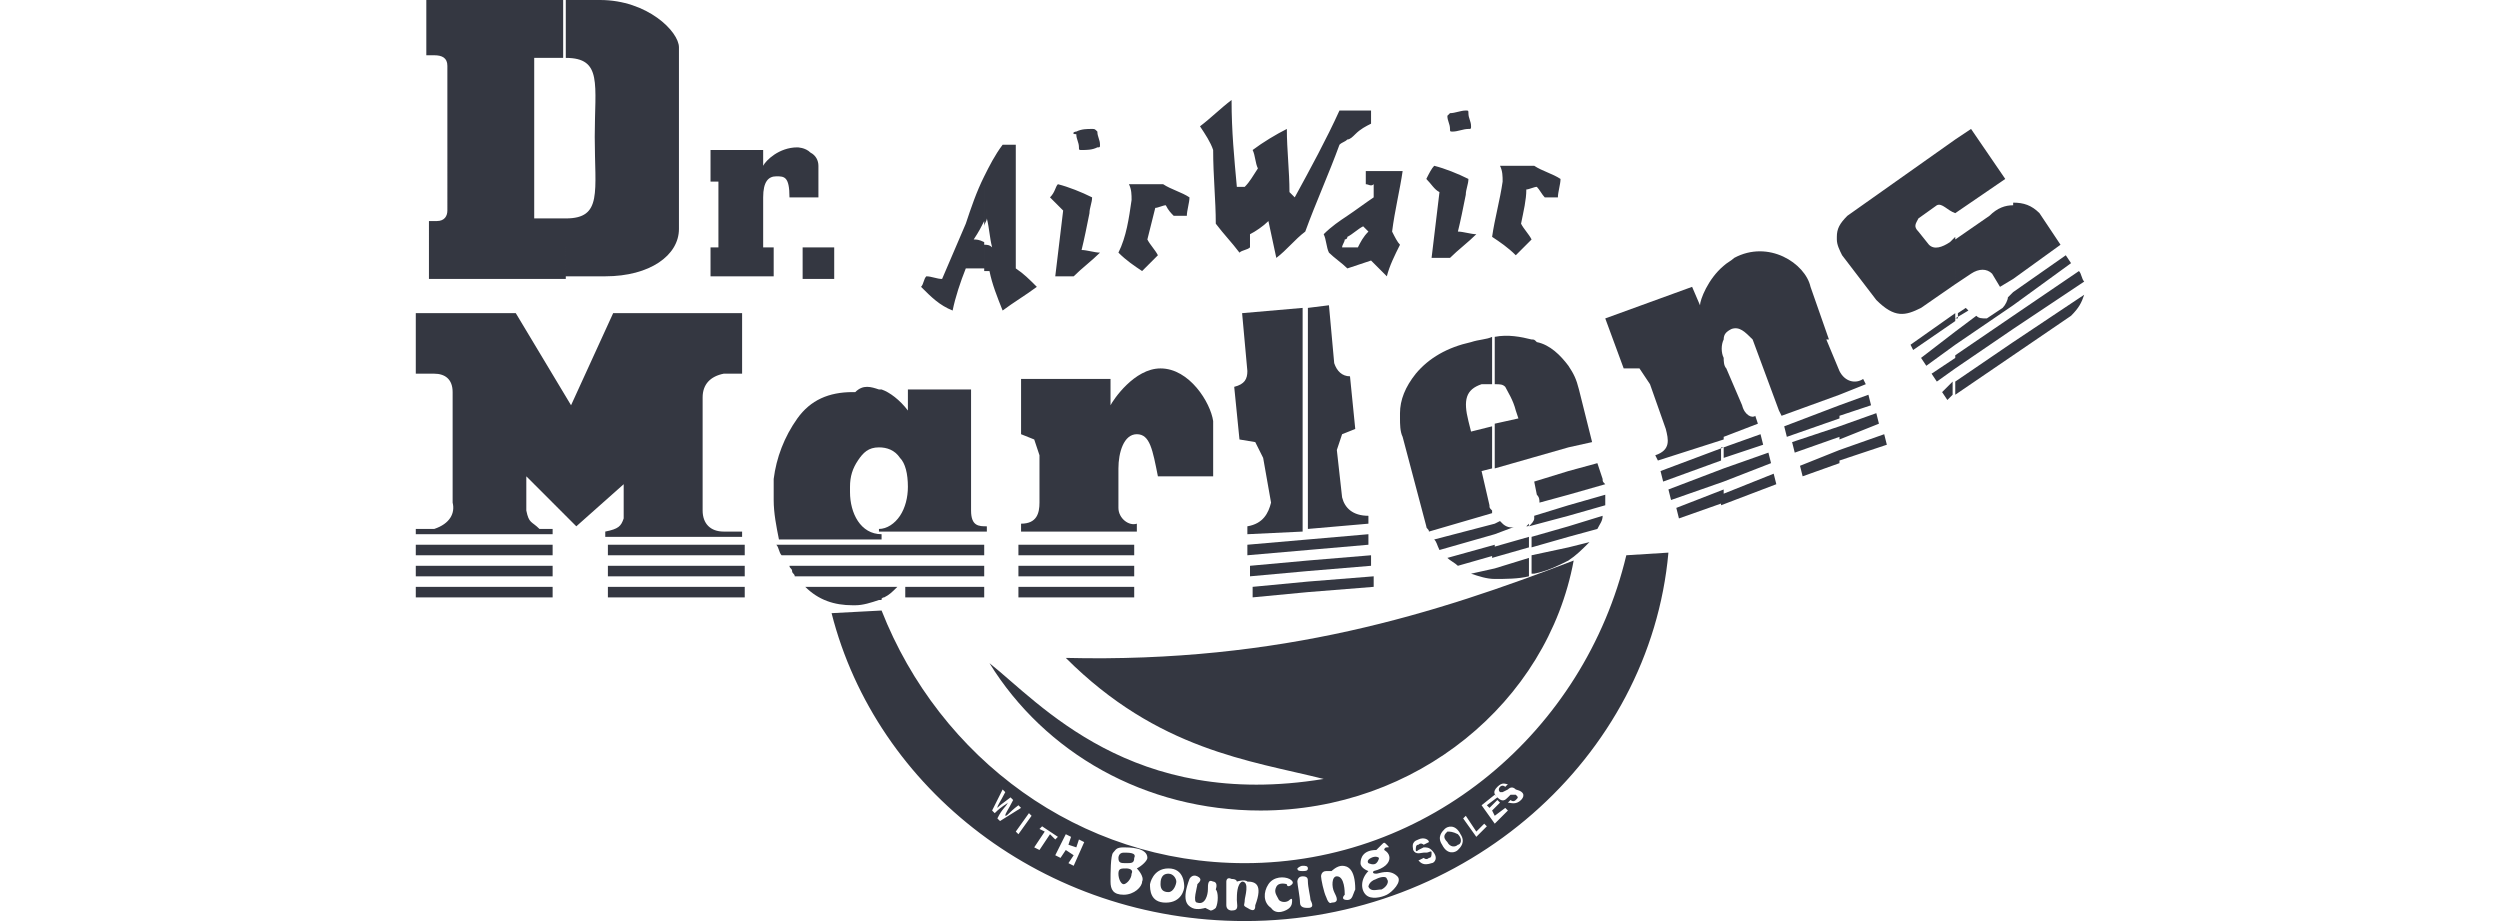 <?xml version="1.0" encoding="utf-8"?>
<!-- Generator: Adobe Illustrator 26.0.1, SVG Export Plug-In . SVG Version: 6.00 Build 0)  -->
<svg version="1.1" id="Layer_1" xmlns="http://www.w3.org/2000/svg" xmlns:xlink="http://www.w3.org/1999/xlink" x="0px" y="0px"
	 viewBox="0 0 95 35" style="enable-background:new 0 0 95 35;" xml:space="preserve">
<style type="text/css">
	.st0{fill:#343741;}
</style>
<path class="st0" d="M30.8,10.6V9.4h0.9v1.2H30.8L30.8,10.6z M30.8,7.5V5.8c0.2,0.1,0.3,0.3,0.3,0.5v1.2H30.8z M21.5,8.3L21.5,8.3
	c1.4,0,1.1-1,1.1-3.1c0-2,0.3-3-1.1-3V0h1.3c1.8,0,3,1.2,3,1.8l0,6.9c0,1-1.1,1.8-2.8,1.8h-1.5V8.3L21.5,8.3z M30.8,5.8v1.7l-0.8,0
	c0-0.8-0.2-0.8-0.5-0.8c-0.3,0-0.5,0.2-0.5,0.8v1.9h0.4v1.1H27V9.4h0.3V6.9H27V5.7h2v0.6c0.1-0.2,0.6-0.7,1.3-0.7
	C30.3,5.6,30.6,5.6,30.8,5.8L30.8,5.8z M30.8,9.4h-0.3v1.2h0.3V9.4z M20.3,8.3l1.2,0v2.3h-5.2V8.4h0.3c0.3,0,0.4-0.2,0.4-0.4V2.5
	c0-0.3-0.2-0.4-0.5-0.4l-0.3,0V0h5.2v2.2c0,0,0,0,0,0h-1.1V8.3z"/>
<path class="st0" d="M59.8,21.3c-1,5.4-6,9.5-11.9,9.5c-4.4,0-8.2-2.2-10.3-5.6c1.9,1.5,5.4,5.6,12.7,4.4c-2.8-0.7-6.3-1.1-9.8-4.6
	C48.7,25.2,54.6,23.3,59.8,21.3z"/>
<path class="st0" d="M51.2,10.2V9.4c0.1,0,0.3,0,0.4,0C51.7,9.2,51.8,9,52,8.8c-0.1-0.1-0.1-0.1-0.2-0.2c-0.2,0.1-0.4,0.3-0.6,0.4
	V8.2c0.3-0.2,0.7-0.5,1-0.7c0-0.1,0-0.3,0-0.5C52.1,7.1,52,7,51.9,7c0-0.2,0-0.3,0-0.5c0.5,0,1,0,1.4,0c-0.1,0.7-0.3,1.5-0.4,2.3
	C53,9,53.1,9.2,53.2,9.3c-0.2,0.4-0.4,0.8-0.5,1.2c-0.2-0.2-0.4-0.4-0.6-0.6C51.8,10,51.5,10.1,51.2,10.2L51.2,10.2z M51.2,5.3V4.2
	c0.3,0,0.6,0,0.9,0c0,0.1,0,0.3,0,0.5c-0.2,0.1-0.4,0.2-0.6,0.4C51.4,5.2,51.3,5.3,51.2,5.3L51.2,5.3z M54.5,6.3
	c0.4,0.1,0.9,0.3,1.3,0.5c0,0.2-0.1,0.4-0.1,0.6c-0.1,0.5-0.2,1-0.3,1.4c0.2,0,0.5,0.1,0.7,0.1c-0.3,0.3-0.7,0.6-1,0.9
	c-0.2,0-0.5,0-0.7,0c0.1-0.8,0.2-1.7,0.3-2.5c-0.2-0.1-0.3-0.3-0.5-0.5C54.3,6.6,54.4,6.4,54.5,6.3L54.5,6.3z M55.1,4.3
	c0.2,0,0.4-0.1,0.6-0.1c0.1,0,0.1,0,0.1,0.1c0,0.2,0.1,0.3,0.1,0.5c0,0.1,0,0.1-0.1,0.1c-0.2,0-0.4,0.1-0.6,0.1
	c-0.1,0-0.1,0-0.1-0.1c0-0.2-0.1-0.3-0.1-0.5C55,4.4,55.1,4.3,55.1,4.3L55.1,4.3z M57,6.3c0.4,0,0.9,0,1.3,0c0.3,0.2,0.7,0.3,1,0.5
	c0,0.2-0.1,0.5-0.1,0.7c-0.2,0-0.3,0-0.5,0c-0.1-0.1-0.2-0.3-0.3-0.4c-0.1,0-0.3,0.1-0.4,0.1C58,7.6,57.9,8,57.8,8.5
	c0.1,0.2,0.3,0.4,0.4,0.6c-0.2,0.2-0.4,0.4-0.6,0.6C57.3,9.4,57,9.2,56.7,9c0.1-0.7,0.3-1.4,0.4-2.1C57.1,6.7,57.1,6.5,57,6.3z
	 M37.4,6.7c0.2-0.4,0.4-0.8,0.7-1.2c0.2,0,0.3,0,0.5,0c0,1.6,0,3.2,0,4.7c0.3,0.2,0.5,0.4,0.8,0.7c-0.4,0.3-0.9,0.6-1.3,0.9
	c-0.2-0.5-0.4-1-0.5-1.5c-0.1,0-0.1,0-0.2,0v-1c0.1,0,0.2,0,0.3,0.1c-0.1-0.4-0.1-0.7-0.2-1.1c0,0.1-0.1,0.2-0.1,0.3V6.7L37.4,6.7z
	 M51.2,4.2v1.1c-0.1,0.1-0.2,0.1-0.3,0.2c-0.4,1.1-0.9,2.2-1.3,3.3c-0.4,0.3-0.7,0.7-1.1,1c-0.1-0.5-0.2-0.9-0.3-1.4
	c-0.2,0.2-0.5,0.4-0.7,0.5c0,0.2,0,0.4,0,0.5c-0.1,0.1-0.3,0.1-0.4,0.2c-0.3-0.4-0.6-0.7-0.9-1.1c0-0.9-0.1-1.8-0.1-2.8
	c-0.1-0.3-0.3-0.6-0.5-0.9c0.4-0.3,0.8-0.7,1.2-1C46.8,5,46.9,6,47,7.1c0.1,0,0.2,0,0.3,0c0.2-0.2,0.3-0.4,0.5-0.7
	c-0.1-0.2-0.1-0.5-0.2-0.7c0.4-0.3,0.9-0.6,1.3-0.8C48.9,5.7,49,6.5,49,7.3c0.1,0.1,0.1,0.1,0.2,0.2c0.6-1.1,1.2-2.2,1.7-3.3
	C51,4.2,51.1,4.2,51.2,4.2L51.2,4.2z M51.2,8.2c-0.3,0.2-0.6,0.4-0.9,0.7c0.1,0.2,0.1,0.5,0.2,0.7c0.2,0.2,0.5,0.4,0.7,0.6
	c0,0,0,0,0,0V9.4c-0.1,0-0.1,0-0.2,0c0-0.1,0.1-0.2,0.1-0.3c0,0,0.1,0,0.1-0.1V8.2L51.2,8.2z M40.2,7c0.4,0.1,0.9,0.3,1.3,0.5
	c0,0.2-0.1,0.4-0.1,0.6c-0.1,0.5-0.2,1-0.3,1.4c0.2,0,0.5,0.1,0.7,0.1c-0.3,0.3-0.7,0.6-1,0.9c-0.3,0-0.5,0-0.7,0
	c0.1-0.8,0.2-1.7,0.3-2.5c-0.1-0.1-0.3-0.3-0.5-0.5C40.1,7.3,40.1,7.1,40.2,7L40.2,7z M40.9,5c0.2-0.1,0.4-0.1,0.6-0.1
	c0.1,0,0.1,0,0.2,0.1c0,0.2,0.1,0.3,0.1,0.5c0,0.1,0,0.1-0.1,0.1c-0.2,0.1-0.4,0.1-0.6,0.1c-0.1,0-0.1,0-0.1-0.1
	c0-0.2-0.1-0.3-0.1-0.5C40.7,5.1,40.8,5,40.9,5L40.9,5z M42.9,7c0.4,0,0.9,0,1.3,0c0.3,0.2,0.7,0.3,1,0.5c0,0.2-0.1,0.5-0.1,0.7
	c-0.1,0-0.3,0-0.5,0c-0.1-0.1-0.2-0.2-0.3-0.4c-0.1,0-0.3,0.1-0.4,0.1c-0.1,0.4-0.2,0.8-0.3,1.2c0.1,0.2,0.3,0.4,0.4,0.6
	c-0.2,0.2-0.4,0.4-0.6,0.6c-0.3-0.2-0.6-0.4-0.9-0.7C42.8,9,42.9,8.3,43,7.6C43,7.4,43,7.2,42.9,7z M35,10.9
	c0.1-0.1,0.1-0.3,0.2-0.4c0.2,0,0.4,0.1,0.6,0.1c0.3-0.7,0.6-1.4,0.9-2.1c0.2-0.6,0.4-1.2,0.7-1.8v1.7c-0.1,0.2-0.2,0.4-0.4,0.7
	c0.1,0,0.2,0,0.4,0.1v1c-0.2,0-0.5,0-0.7,0c-0.2,0.5-0.4,1.1-0.5,1.6C35.7,11.6,35.4,11.3,35,10.9z"/>
<g>
	<path class="st0" d="M76.5,13.5l2.2-1.5c0.3-0.3,0.4-0.5,0.5-0.8L76.5,13V13.5L76.5,13.5z M76.5,12.5V12l2.5-1.7
		c0.1,0.1,0.1,0.3,0.2,0.4L76.5,12.5L76.5,12.5z M76.5,11.6v-0.5l2-1.4l0.2,0.3L76.5,11.6L76.5,11.6z M76.5,10.6l1.8-1.3l-0.8-1.2
		c-0.3-0.3-0.6-0.4-1-0.4V10.6z M74.3,15l2.2-1.5V13l-2.2,1.5V15L74.3,15z M76.5,7.8v2.8L76,10.9l-0.3-0.5c-0.2-0.2-0.5-0.2-0.8,0
		l-0.6,0.4V9.1l1.3-0.9C75.9,7.9,76.2,7.8,76.5,7.8L76.5,7.8z M76.5,11.1v0.5l-2.2,1.5v-0.5l0.8-0.6c0.1,0.1,0.2,0.1,0.4,0.1
		l0.6-0.4c0.1-0.1,0.2-0.3,0.2-0.4L76.5,11.1L76.5,11.1z M76.5,12v0.5L74.3,14v-0.5L76.5,12L76.5,12z M74.3,12.1l0.5-0.3
		c-0.1-0.1-0.1-0.1-0.1-0.1l-0.3,0.2V12.1L74.3,12.1z M74.3,8.1C74.3,8.1,74.3,8.1,74.3,8.1l1.9-1.3l-1.3-1.9l-0.6,0.4V8.1z
		 M73.8,14.9l0.2,0.3l0.2-0.2v-0.5L73.8,14.9L73.8,14.9z M74.3,5.3v2.8C74,8,73.8,7.7,73.6,7.8l-0.7,0.5c-0.1,0.2-0.2,0.3,0,0.5
		l0.4,0.5c0.2,0.2,0.5,0.1,0.8-0.1l0.2-0.2v1.8L73,11.7c-0.6,0.3-1,0.4-1.7-0.3L70,9.7c-0.1-0.2-0.2-0.4-0.2-0.6V9
		c0-0.3,0.1-0.5,0.4-0.8L74.3,5.3L74.3,5.3z M74.3,11.9l-1.7,1.2l0.1,0.2l1.6-1.1V11.9L74.3,11.9z M74.3,12.6v0.5l-1.1,0.8l-0.2-0.3
		L74.3,12.6L74.3,12.6z M74.3,13.6V14l-0.7,0.5l-0.2-0.3L74.3,13.6z"/>
	<path class="st0" d="M34.1,22.3c-0.2,0.2-0.3,0.3-0.5,0.4c-0.1,0-0.1,0.1-0.2,0.1v-0.5H34.1L34.1,22.3z M33.4,21.9v-0.4h4v0.4H33.4
		L33.4,21.9z M33.4,21.1v-0.4h4v0.4H33.4L33.4,21.1z M33.4,20.3v-0.2c0.3,0,0.6-0.2,0.8-0.5c0.2-0.3,0.3-0.7,0.3-1.1
		c0-0.5-0.1-0.9-0.3-1.1c-0.2-0.3-0.5-0.4-0.8-0.4v-2.2c0,0,0.1,0,0.1,0c0.3,0.1,0.7,0.4,1,0.8v-0.8h0.1h2.3v4.6
		c0,0.6,0.3,0.6,0.6,0.6v0.2H33.4L33.4,20.3z M37.4,22.3v0.4h-0.1h-2.9v-0.4H37.4z M33.4,22.8c-0.3,0.1-0.6,0.2-0.9,0.2l-0.1,0
		c-0.7,0-1.3-0.2-1.8-0.7h2.9V22.8L33.4,22.8z M33.4,14.8v2.2h0c-0.4,0-0.6,0.2-0.8,0.5c-0.2,0.3-0.3,0.6-0.3,1c0,0,0,0.1,0,0.1
		c0,0,0,0.1,0,0.1c0,0.4,0.1,0.8,0.3,1.1c0.2,0.3,0.5,0.5,0.9,0.5h0v0.2h-3.9c-0.1-0.5-0.2-1-0.2-1.5c0-0.1,0-0.3,0-0.4
		c0-0.1,0-0.3,0-0.4c0.1-0.8,0.4-1.6,0.9-2.3c0.5-0.7,1.2-1,2.1-1h0.1C32.8,14.6,33.1,14.7,33.4,14.8L33.4,14.8z M33.4,20.7v0.4
		h-3.7c-0.1-0.1-0.1-0.3-0.2-0.4H33.4L33.4,20.7z M33.4,21.5v0.4h-3.2c0-0.1-0.1-0.1-0.1-0.2c0-0.1-0.1-0.1-0.1-0.2H33.4z"/>
	<path class="st0" d="M59.6,21.3v-0.5l0.8-0.2c0,0,0,0,0,0C60.1,20.9,59.9,21.1,59.6,21.3L59.6,21.3z M59.6,20.4V20l1.3-0.4
		c0,0.2-0.1,0.3-0.2,0.5L59.6,20.4L59.6,20.4z M59.6,19.6v-0.4l1.4-0.4c0,0.1,0,0.3,0,0.4L59.6,19.6L59.6,19.6z M59.6,18.8v-0.9
		l1.1-0.3l0.2,0.6c0,0.1,0,0.1,0.1,0.2L59.6,18.8L59.6,18.8z M59.6,17v-3.1c0.2,0.3,0.3,0.5,0.4,0.9l0.5,2L59.6,17z M59.6,13.9V17
		l-1.4,0.4v-4.5c0.1,0,0.1,0,0.2,0.1C58.9,13.1,59.3,13.5,59.6,13.9L59.6,13.9z M59.6,17.9v0.9l-1.1,0.3c0-0.1,0-0.2-0.1-0.3
		l-0.1-0.5L59.6,17.9L59.6,17.9z M59.6,19.2v0.4L58.1,20v0c0.1-0.1,0.2-0.2,0.2-0.3c0,0,0-0.1,0-0.1L59.6,19.2L59.6,19.2z M59.6,20
		v0.4l-1.4,0.4v-0.4L59.6,20L59.6,20z M59.6,20.8v0.5c-0.4,0.2-0.8,0.4-1.3,0.5c-0.1,0-0.1,0-0.1,0v-0.7L59.6,20.8z M56.8,16.1
		l0.9-0.2l-0.1-0.3c-0.1-0.4-0.3-0.7-0.4-0.9c-0.1-0.1-0.2-0.1-0.4-0.1v-1.8c0.5-0.1,1,0,1.4,0.1v4.5l-1.4,0.4V16.1L56.8,16.1z
		 M58.1,19.9L58.1,19.9L58,20C58.1,20,58.1,20,58.1,19.9L58.1,19.9z M58.1,20.4v0.4l-1.4,0.4v-0.4L58.1,20.4L58.1,20.4z M58.1,21.2
		v0.7C57.7,22,57.2,22,56.8,22v-0.4L58.1,21.2L58.1,21.2z M56.8,20.3v-0.4l0.2-0.1c0,0,0.1,0.1,0.1,0.1c0.1,0.1,0.3,0.2,0.5,0.1
		L56.8,20.3L56.8,20.3z M56.8,19.5v-0.1C56.8,19.4,56.8,19.5,56.8,19.5L56.8,19.5z M55.9,16.4l0.8-0.2v1.6l-0.4,0.1l0.3,1.3
		c0,0.1,0,0.1,0.1,0.2v0.1l-2.4,0.7c0-0.1-0.1-0.1-0.1-0.2l-0.9-3.4c-0.1-0.2-0.1-0.5-0.1-0.7v-0.2c0-0.5,0.2-1,0.6-1.5
		c0.5-0.6,1.2-1,2.1-1.2c0.3-0.1,0.6-0.1,0.8-0.2v1.8c-0.1,0-0.2,0-0.4,0c-0.6,0.2-0.7,0.6-0.5,1.4L55.9,16.4L55.9,16.4z M56.8,19.9
		l-2.3,0.6c0.1,0.1,0.1,0.2,0.2,0.4l2.1-0.6V19.9L56.8,19.9z M56.8,20.7v0.4l-1.4,0.4c-0.1-0.1-0.3-0.2-0.4-0.3L56.8,20.7L56.8,20.7
		z M56.8,21.6V22c-0.3,0-0.6-0.1-0.9-0.2L56.8,21.6z"/>
	<path class="st0" d="M49.7,11.7l0.8-0.1l0.2,2.2c0.1,0.3,0.3,0.5,0.6,0.5l0.2,2l-0.5,0.2l-0.2,0.6l0.2,1.8c0.1,0.4,0.4,0.7,1,0.7
		l0,0.3l-2.3,0.2V11.7L49.7,11.7z M49.7,22.5v-0.4l2.5-0.2l0,0.4L49.7,22.5L49.7,22.5z M49.7,21.7v-0.4l2.4-0.2l0,0.4L49.7,21.7
		L49.7,21.7z M49.7,20.9v-0.4l2.3-0.2l0,0.4L49.7,20.9z M47.4,20.3l0-0.3c0.6-0.1,0.8-0.5,0.9-0.9L48,17.4l-0.3-0.6l-0.6-0.1l-0.2-2
		c0.4-0.1,0.5-0.3,0.5-0.6l-0.2-2.2l2.3-0.2v8.5L47.4,20.3L47.4,20.3z M49.7,20.5v0.4l-2.3,0.2l0-0.4L49.7,20.5L49.7,20.5z
		 M49.7,21.3v0.4l-2.2,0.2l0-0.4L49.7,21.3L49.7,21.3z M49.7,22.1v0.4l-2.1,0.2l0-0.4L49.7,22.1z"/>
	<path class="st0" d="M69.9,17.5v-0.4l1.7-0.6l0.1,0.4L69.9,17.5L69.9,17.5z M69.9,16.7l1.5-0.6l-0.1-0.4l-1.4,0.5V16.7L69.9,16.7z
		 M69.9,15.8v-0.4L71,15l0.1,0.4L69.9,15.8L69.9,15.8z M69.9,15v-0.9l0,0c0.2,0.4,0.6,0.5,0.9,0.3l0.1,0.2L69.9,15z M67.4,18
		l0.1,0.4l-2.1,0.8v-0.4L67.4,18L67.4,18z M69.9,14.1V15l-2.2,0.8l-0.1-0.2l-1-2.7c-0.3-0.3-0.5-0.5-0.8-0.4
		c-0.2,0.1-0.3,0.2-0.3,0.4v-2.8c0.1-0.1,0.3-0.2,0.4-0.3c1.3-0.7,2.7,0.2,2.9,1.1l0.7,2l-0.1,0L69.9,14.1L69.9,14.1z M69.9,15.4
		l-2.1,0.8l0.1,0.4l2-0.7V15.4L69.9,15.4z M69.9,16.2v0.4l-1.7,0.6l-0.1-0.4L69.9,16.2L69.9,16.2z M69.9,17.1l-1.5,0.6l0.1,0.4
		l1.4-0.5V17.1L69.9,17.1z M65.5,18.3l1.8-0.7l-0.1-0.4l-1.7,0.6V18.3L65.5,18.3z M65.5,17.4V17l1.4-0.5l0.1,0.4L65.5,17.4
		L65.5,17.4z M65.5,16.6l1.3-0.5l-0.1-0.3c-0.1,0.1-0.4,0-0.5-0.4L65.6,14c-0.1-0.1-0.1-0.3-0.1-0.4V16.6z M65.5,19.1l-1.7,0.6
		l-0.1-0.4l1.8-0.7V19.1L65.5,19.1z M65.5,10.1v2.8c-0.1,0.2-0.1,0.5,0,0.7v3.1L63,17.5l-0.1-0.2c0.6-0.2,0.5-0.6,0.4-1l-0.6-1.7
		L62.3,14h-0.6L61,12.1l3.3-1.2l0.3,0.7C64.6,11.4,64.9,10.6,65.5,10.1L65.5,10.1z M65.5,17l-2.4,0.9l0.1,0.4l2.2-0.8V17L65.5,17z
		 M65.5,17.8l-2.1,0.8l0.1,0.4l2-0.7V17.8z"/>
	<path class="st0" d="M43.1,22.3v0.4h-4.4v-0.4H43.1L43.1,22.3z M43.1,21.5v0.4h-4.4v-0.4H43.1L43.1,21.5z M43.1,20.7v0.4h-4.4v-0.4
		H43.1L43.1,20.7z M42.2,14.6v0.8c0.1-0.2,0.9-1.4,1.9-1.4c1.1,0,1.9,1.3,2,2l0,2.1h-2.1c-0.2-1-0.3-1.6-0.8-1.6
		c-0.5,0-0.7,0.7-0.7,1.3v1.5c0,0.4,0.4,0.7,0.7,0.6v0.3h-4.4v-0.3c0.6,0,0.7-0.4,0.7-0.8v-1.8l-0.2-0.6l-0.5-0.2v-2.1H42.2z"/>
	<path class="st0" d="M28.3,22.3v0.4h-5.2v-0.4H28.3L28.3,22.3z M28.3,21.5v0.4h-5.2v-0.4H28.3L28.3,21.5z M28.3,20.7v0.4h-5.2v-0.4
		H28.3L28.3,20.7z M21,22.3v0.4h-5.2v-0.4H21L21,22.3z M21,21.5v0.4h-5.2v-0.4H21L21,21.5z M21,20.7v0.4h-5.2v-0.4H21L21,20.7z
		 M20,19.4c0.1,0.5,0.2,0.4,0.5,0.7H21v0.2h-5.2v-0.2h0.7c0.6-0.2,0.8-0.6,0.7-1l0-4.2c0-0.5-0.3-0.7-0.7-0.7h-0.7v-2.3h3.8l2.1,3.5
		l1.6-3.5h4.9v2.3h-0.7c-0.5,0.1-0.8,0.4-0.8,0.9v4.3c0,0.5,0.3,0.8,0.8,0.8h0.7v0.2h-5.2v-0.2c0.5-0.1,0.6-0.2,0.7-0.5l0-1.3
		l-1.8,1.6L20,18.1L20,19.4z"/>
</g>
<g>
	<path class="st0" d="M55,31.6c-0.1,0.1-0.2,0.2,0,0.4c0.1,0.2,0.3,0.2,0.4,0.1c0.1,0,0.2-0.2,0-0.4C55.2,31.6,55.1,31.6,55,31.6z"
		/>
	<path class="st0" d="M42.8,33c-0.2,0-0.3,0-0.3,0.2c0,0.2,0.1,0.4,0.2,0.4c0.1,0,0.3-0.2,0.3-0.4C43.1,33,42.8,33,42.8,33z"/>
	<path class="st0" d="M52.3,33.4C52,33.5,52,33.7,52,33.7c0.1,0.2,0.3,0.1,0.5,0.1c0.2-0.1,0.3-0.3,0.2-0.4
		C52.7,33.3,52.5,33.3,52.3,33.4z"/>
	<path class="st0" d="M42.7,32.4c-0.2,0-0.2,0.2-0.2,0.2c0,0.2,0.1,0.2,0.3,0.2c0.2,0,0.3,0,0.3-0.2C43.2,32.4,42.9,32.4,42.7,32.4z
		"/>
	<path class="st0" d="M44.4,33.2c-0.3,0-0.3,0.3-0.3,0.4c0,0.2,0.1,0.3,0.3,0.3c0.2,0,0.3-0.3,0.3-0.4
		C44.7,33.4,44.6,33.2,44.4,33.2z"/>
	<path class="st0" d="M52.3,32.8c0.1-0.1,0.1-0.2,0.1-0.2c0,0-0.1-0.1-0.3,0c-0.2,0.1-0.1,0.2-0.1,0.2C52,32.8,52.2,32.9,52.3,32.8z
		"/>
	<path class="st0" d="M61.8,21.1c-1.6,6.7-7.5,11.7-14.5,11.7c-6.3,0-11.6-4-13.8-9.6l-1.9,0.1C33.3,30,39.7,35,47.3,35
		c8.4,0,15.4-6.2,16.1-14L61.8,21.1z M37.9,31.1c0.2-0.4,0.3-0.4,0.4-0.6l0,0c-0.1,0.1-0.2,0.1-0.5,0.4l-0.1-0.1l0.4-0.8l0.1,0.1
		c-0.2,0.4-0.3,0.5-0.3,0.6c0.1-0.1,0.1-0.1,0.5-0.4l0.1,0.1c-0.2,0.4-0.3,0.5-0.3,0.6c0.1,0,0.1-0.1,0.5-0.4l0.1,0.1L38,31.2
		L37.9,31.1z M38.7,31.7l-0.1-0.1l0.5-0.7l0.1,0.1L38.7,31.7z M39.9,31.7l-0.4,0.6l-0.2-0.1l0.4-0.6l-0.2-0.1l0.1-0.1l0.6,0.4
		l-0.1,0.1L39.9,31.7z M40.8,32.9l-0.2-0.1l0.2-0.3l-0.3-0.2l-0.2,0.3l-0.2-0.1l0.4-0.8l0.2,0.1l-0.1,0.3l0.3,0.1l0.1-0.3l0.2,0.1
		L40.8,32.9z M43.2,33c0,0,0.3,0.3,0.2,0.5c0,0.2-0.3,0.5-0.7,0.5c-0.4,0-0.5-0.2-0.5-0.5c0-0.3,0-1,0.1-1.1
		c0.1-0.1,0.1-0.2,0.4-0.2c0.2,0,0.9,0,0.9,0.4C43.6,32.7,43.4,32.9,43.2,33z M45,33.7c0,0.1-0.1,0.6-0.7,0.6
		c-0.6,0-0.6-0.5-0.6-0.7c0,0,0.1-0.6,0.7-0.6C45,33,45,33.6,45,33.7z M46.2,34.5c0,0-0.1,0.1-0.2,0.1c-0.2-0.1-0.2-0.1-0.2-0.1
		c0,0-0.3,0.1-0.5,0c-0.2-0.1-0.4-0.3-0.1-1.1c0,0,0.1-0.2,0.3-0.1c0.2,0.1,0.1,0.2,0,0.3c0,0.1-0.2,0.7,0,0.7
		c0.3,0.1,0.4-0.3,0.4-0.5c0-0.2,0-0.4,0.2-0.3c0,0,0.2,0,0.1,0.3C46.3,33.9,46.3,34.3,46.2,34.5z M47.7,34.4c0,0.1,0,0.3-0.3,0.1
		c-0.2-0.1-0.1-0.1-0.1-0.3c0-0.1,0.2-0.7-0.1-0.7C47,33.6,47,34,47,34.2c0,0.2,0.1,0.4-0.2,0.4c0,0-0.2,0-0.2-0.2
		c0-0.3,0-0.7,0-0.9c0,0,0-0.2,0.2-0.1c0.2,0,0.2,0.1,0.2,0.1c0,0,0.3-0.1,0.4,0C47.7,33.5,48,33.6,47.7,34.4z M49,34.5
		c-0.1,0.1-0.5,0.3-0.7,0c-0.3-0.2-0.3-0.6-0.1-0.9c0.2-0.3,0.6-0.3,0.8-0.2c0,0,0.2,0.1,0.1,0.2c-0.1,0.1-0.2,0.1-0.2,0
		c0,0-0.3-0.1-0.4,0.1c-0.1,0.2,0,0.3,0.1,0.5c0.1,0.1,0.3,0.1,0.4,0c0,0,0.1-0.1,0.1,0C49.1,34.3,49.1,34.4,49,34.5z M49.5,32.9
		c0.1,0,0.2,0,0.2,0.1c0,0.1-0.1,0.1-0.2,0.1c-0.1,0-0.2,0-0.2-0.1C49.3,33,49.4,32.9,49.5,32.9z M49.7,34.5c-0.1,0-0.3,0-0.3-0.2
		c0-0.2-0.1-0.7-0.1-0.8c0,0,0-0.2,0.2-0.2c0.2,0,0.2,0.1,0.2,0.2c0,0.2,0.1,0.6,0.1,0.7C49.9,34.4,49.9,34.5,49.7,34.5z M51.2,34.2
		c-0.2,0-0.2-0.1-0.1-0.2c0-0.1,0-0.7-0.3-0.7c-0.2,0-0.2,0.4-0.1,0.6c0.1,0.2,0.2,0.4-0.1,0.4c0,0-0.1,0.1-0.2-0.2
		c-0.1-0.2-0.2-0.7-0.2-0.8c0,0,0-0.2,0.2-0.2c0.2,0,0.2,0,0.2,0c0,0,0.2-0.2,0.4-0.2c0.2,0,0.5,0.1,0.5,0.9
		C51.4,34,51.4,34.2,51.2,34.2z M52.7,34c-0.2,0.1-0.6,0.2-0.8,0c-0.2-0.2-0.2-0.6,0.1-0.9c0,0-0.3-0.1-0.3-0.3
		c0-0.2,0.1-0.5,0.6-0.5c0,0,0.1-0.1,0.2-0.2c0.1-0.1,0.1-0.1,0.2,0c0.1,0.1,0.1,0.1,0,0.1c-0.1,0-0.1,0.1-0.1,0.1s0.2,0.1,0.2,0.3
		c0,0.2-0.2,0.4-0.6,0.5c0,0-0.1,0.1,0.1,0.1c0.1,0,0.5-0.2,0.8,0.1C53.3,33.5,52.9,33.9,52.7,34z M54.4,32.8
		c-0.3,0.1-0.4,0-0.5-0.1l0.2-0.1c0,0,0.1,0.1,0.2,0c0.1,0,0.1-0.1,0.1-0.2c0-0.1-0.1,0-0.2,0l-0.1,0c-0.1,0-0.3,0.1-0.4-0.1
		c0-0.1-0.1-0.3,0.2-0.4c0.2-0.1,0.4,0,0.4,0.1l-0.2,0.1c0,0-0.1-0.1-0.2,0c-0.1,0-0.1,0.1-0.1,0.2c0,0.1,0.1,0,0.1,0l0.2-0.1
		c0.1,0,0.2,0,0.3,0.1C54.7,32.6,54.5,32.8,54.4,32.8z M55.4,32.3c-0.1,0.1-0.4,0.2-0.6-0.2c-0.2-0.3,0-0.5,0.1-0.6
		c0.1-0.1,0.4-0.2,0.6,0.2C55.7,32,55.5,32.2,55.4,32.3z M56.1,31.8l-0.5-0.7l0.1-0.1l0.4,0.6l0.3-0.3l0.1,0.1L56.1,31.8z
		 M56.8,31.3l-0.5-0.7l0.5-0.4l0.1,0.1l-0.4,0.3l0.1,0.1l0.3-0.3l0.1,0.1l-0.3,0.3l0.1,0.2l0.4-0.3l0.1,0.1L56.8,31.3z M57.8,30.4
		c-0.2,0.2-0.4,0.1-0.5,0.1l0.1-0.1c0,0,0.1,0.1,0.2,0c0.1-0.1,0.1-0.1,0-0.2c0,0-0.1,0-0.2,0l-0.1,0.1c-0.1,0.1-0.2,0.2-0.4,0
		c-0.1-0.1-0.2-0.2,0-0.4c0.2-0.2,0.3-0.1,0.4-0.1l-0.1,0.1c0,0-0.1-0.1-0.2,0c0,0-0.1,0.1,0,0.2c0,0,0.1,0,0.1,0l0.2-0.1
		c0.1-0.1,0.2-0.1,0.3,0C58,30.1,57.9,30.3,57.8,30.4z"/>
</g>
</svg>
